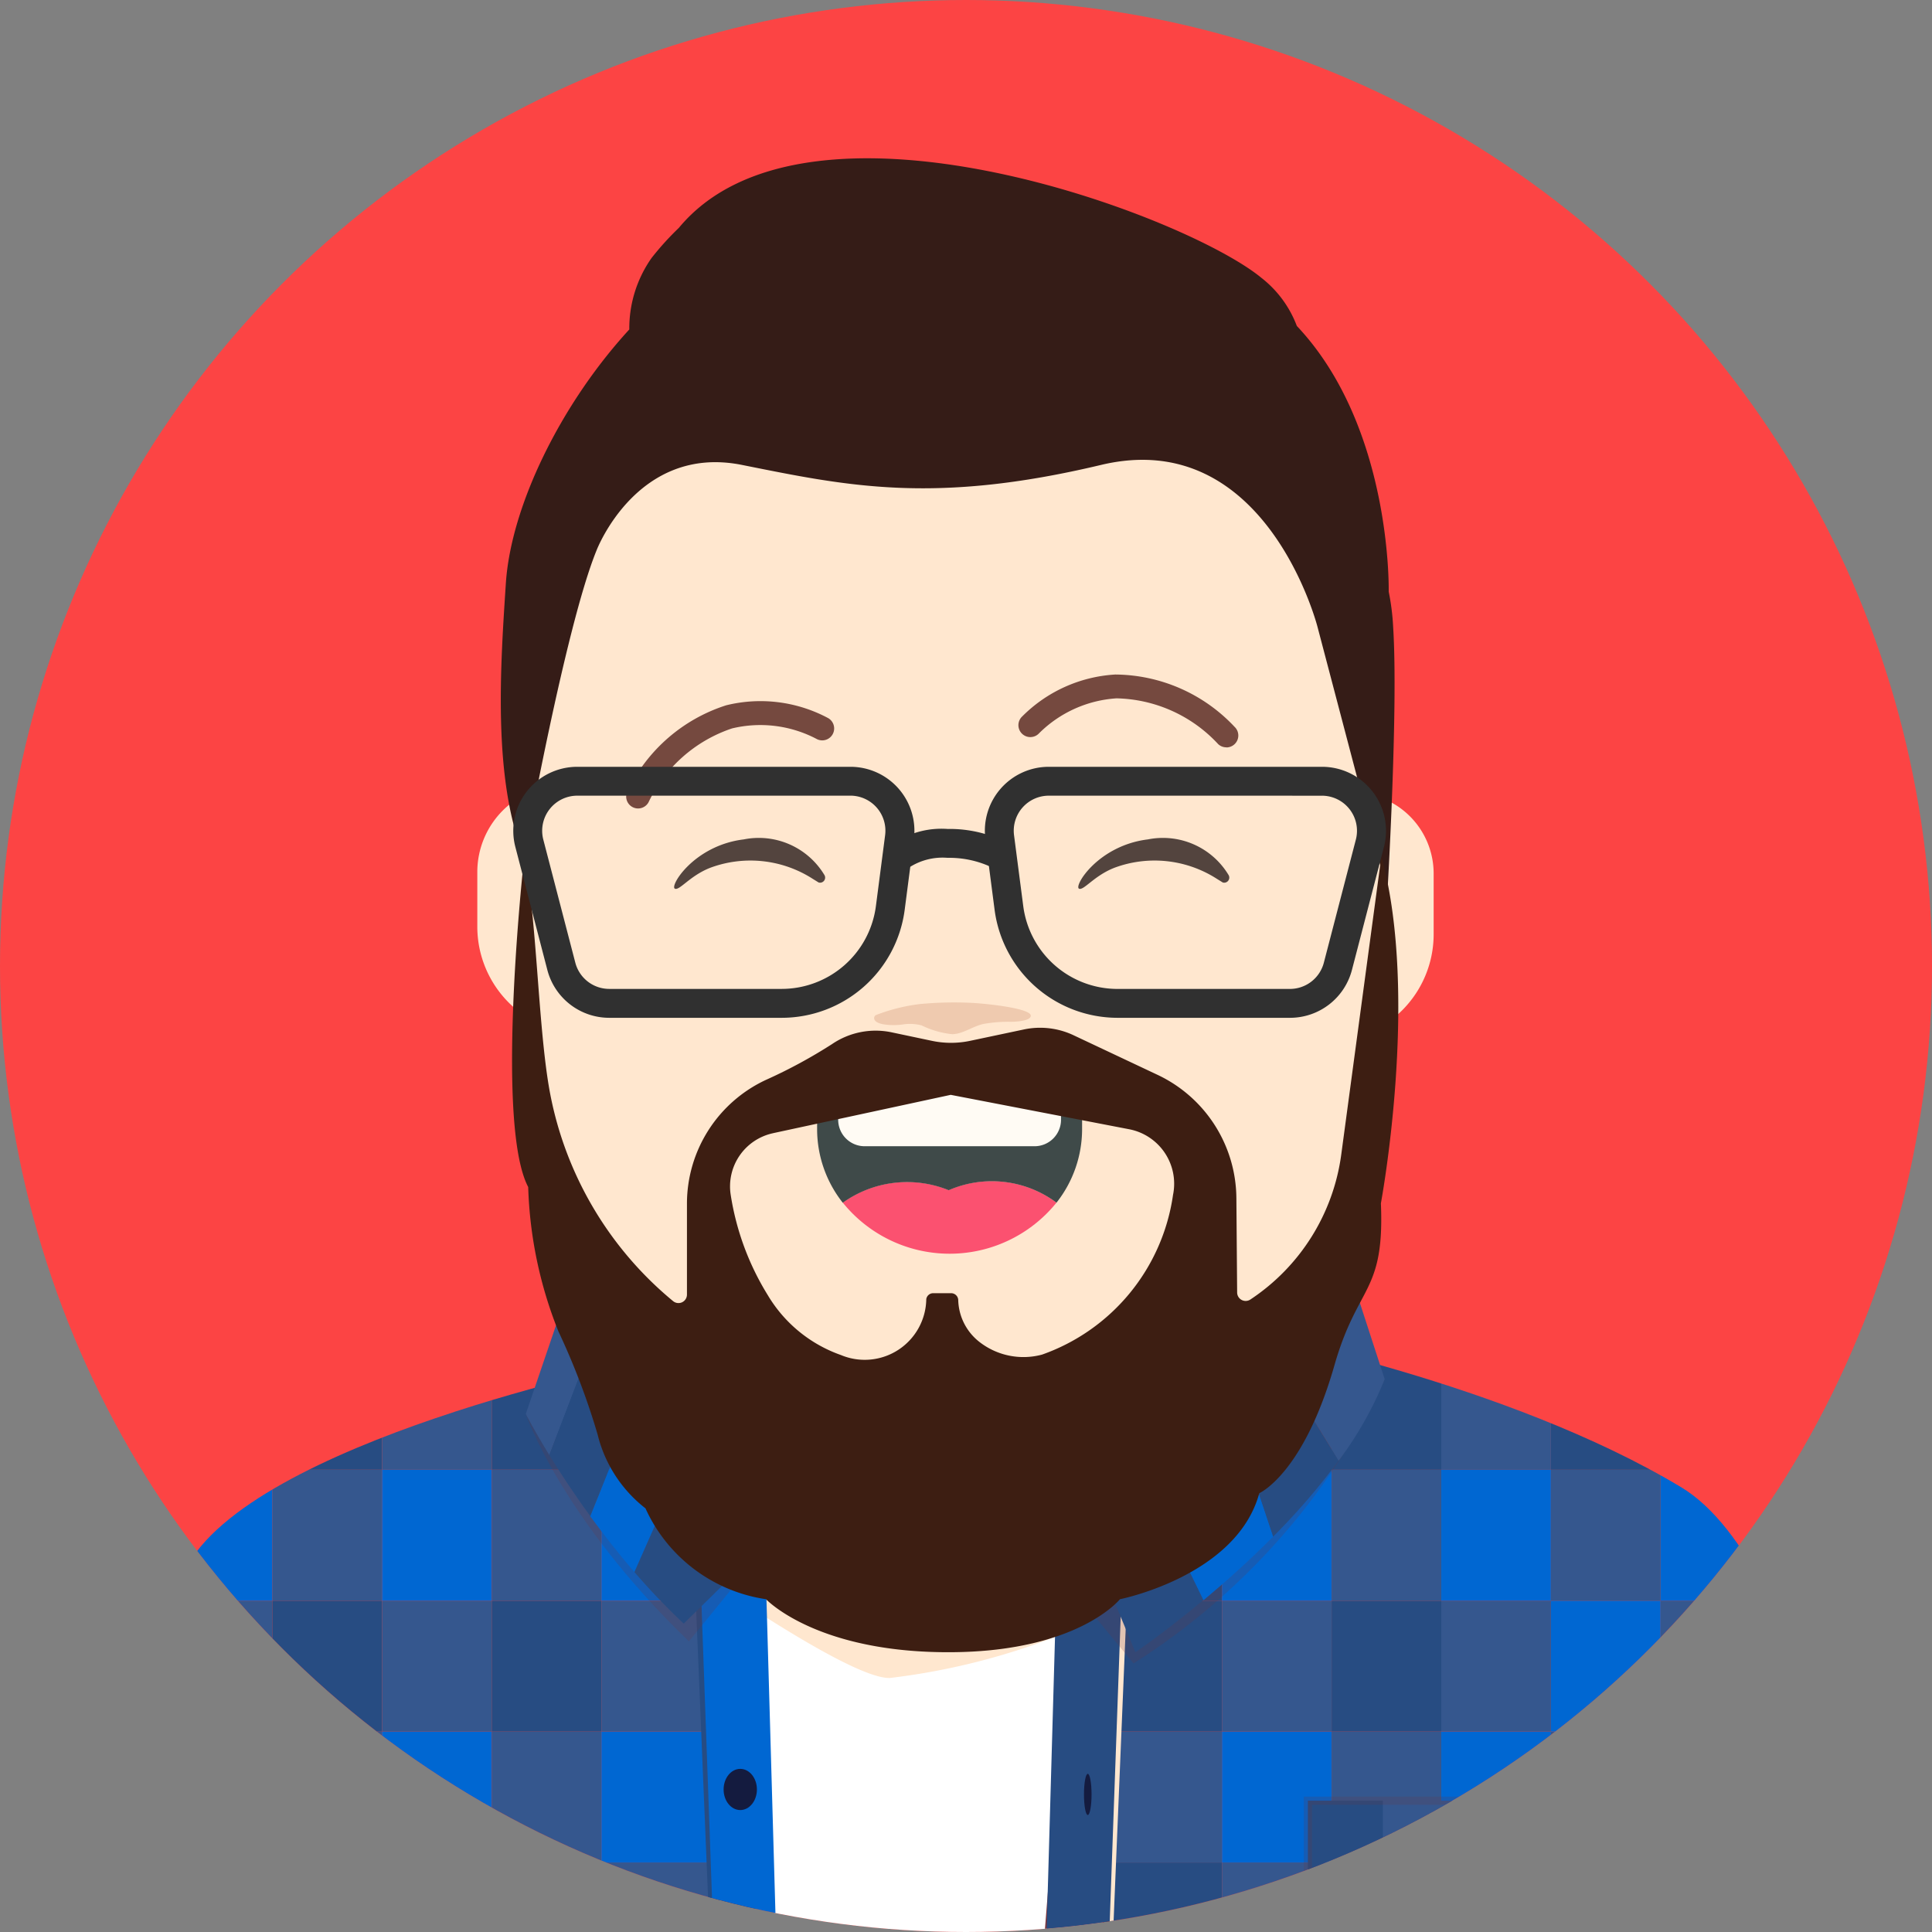 <svg xmlns="http://www.w3.org/2000/svg" xmlns:xlink="http://www.w3.org/1999/xlink" width="76" height="76" viewBox="0 0 76 76">
    <rect x="0" y="0" width="76" height="76" fill="#808080" stroke="none"/>
    <defs>
        <clipPath id="clip-path">
            <circle id="Ellipse_58" data-name="Ellipse 58" cx="38" cy="38" r="38" transform="translate(0 -0.232)" fill="none"/>
        </clipPath>
        <clipPath id="clip-path-2">
            <path id="Path_171" data-name="Path 171" d="M42.669,555.863s-15.3,3.108-17.827,8.168c-1.942,3.887-5.186,14.894-5.186,14.894H47.343l-.318-16.706Z" transform="translate(-19.656 -555.863)" fill="none"/>
        </clipPath>
        <clipPath id="clip-path-3">
            <path id="Path_178" data-name="Path 178" d="M414.014,554.469l-1.111,14h32.634s-2.371-15.037-7.537-18.15c-6.855-4.13-16.959-6.061-16.959-6.061l-5.1,6.787Z" transform="translate(-412.903 -544.26)" fill="none"/>
        </clipPath>
    </defs>
    <g id="Group_1170" data-name="Group 1170" transform="translate(0 0.232)" clip-path="url(#clip-path)">
        <rect id="Rectangle_824" data-name="Rectangle 824" width="76.401" height="76.613" transform="translate(-0.316 -0.577)" fill="#fc4444"/>
        <g id="Group_1169" data-name="Group 1169" transform="translate(2.089 5.995)">
            <g id="Group_1127" data-name="Group 1127" transform="translate(0 46.223)">
                <g id="Group_938" data-name="Group 938" transform="translate(27.369 9.996)">
                    <path id="Path_168" data-name="Path 168" d="M309.864,646.5l-13.915-1.331,1.084,14.215h12.831Z" transform="translate(-295.949 -645.171)" fill="#fff"/>
                </g>
                <g id="Group_1004" data-name="Group 1004" transform="translate(0 1.149)">
                    <g id="Group_1003" data-name="Group 1003" clip-path="url(#clip-path-2)">
                        <g id="Group_970" data-name="Group 970" transform="translate(0 -0.934)">
                            <g id="Group_939" data-name="Group 939" transform="translate(5.186 9.101)">
                                <path id="Path_169" data-name="Path 169" d="M72,638.316" transform="translate(-72.005 -638.316)" fill="#c62e2e"/>
                            </g>
                            <g id="Group_940" data-name="Group 940" transform="translate(0 20.601)">
                                <rect id="Rectangle_825" data-name="Rectangle 825" width="4.314" height="5.15" fill="#274c82"/>
                            </g>
                            <g id="Group_941" data-name="Group 941" transform="translate(4.314 20.601)">
                                <rect id="Rectangle_826" data-name="Rectangle 826" width="4.314" height="5.15" fill="#35578e"/>
                            </g>
                            <g id="Group_942" data-name="Group 942" transform="translate(8.627 20.601)">
                                <rect id="Rectangle_827" data-name="Rectangle 827" width="4.314" height="5.15" fill="#274c82"/>
                            </g>
                            <g id="Group_943" data-name="Group 943" transform="translate(12.941 20.601)">
                                <rect id="Rectangle_828" data-name="Rectangle 828" width="4.314" height="5.15" fill="#35578e"/>
                            </g>
                            <g id="Group_944" data-name="Group 944" transform="translate(17.255 20.601)">
                                <rect id="Rectangle_829" data-name="Rectangle 829" width="4.314" height="5.15" fill="#274c82"/>
                            </g>
                            <g id="Group_945" data-name="Group 945" transform="translate(21.569 20.601)">
                                <rect id="Rectangle_830" data-name="Rectangle 830" width="4.314" height="5.15" fill="#35578e"/>
                            </g>
                            <g id="Group_946" data-name="Group 946" transform="translate(0 15.451)">
                                <rect id="Rectangle_831" data-name="Rectangle 831" width="4.314" height="5.15" fill="#35578e"/>
                            </g>
                            <g id="Group_947" data-name="Group 947" transform="translate(4.314 15.451)">
                                <rect id="Rectangle_832" data-name="Rectangle 832" width="4.314" height="5.15" fill="#0067d2"/>
                            </g>
                            <g id="Group_948" data-name="Group 948" transform="translate(8.627 15.451)">
                                <rect id="Rectangle_833" data-name="Rectangle 833" width="4.314" height="5.15" fill="#35578e"/>
                            </g>
                            <g id="Group_949" data-name="Group 949" transform="translate(12.941 15.451)">
                                <rect id="Rectangle_834" data-name="Rectangle 834" width="4.314" height="5.15" fill="#0067d2"/>
                            </g>
                            <g id="Group_950" data-name="Group 950" transform="translate(17.255 15.451)">
                                <rect id="Rectangle_835" data-name="Rectangle 835" width="4.314" height="5.15" fill="#35578e"/>
                            </g>
                            <g id="Group_951" data-name="Group 951" transform="translate(21.569 15.451)">
                                <rect id="Rectangle_836" data-name="Rectangle 836" width="4.314" height="5.15" fill="#0067d2"/>
                            </g>
                            <g id="Group_952" data-name="Group 952" transform="translate(0 10.301)">
                                <rect id="Rectangle_837" data-name="Rectangle 837" width="4.314" height="5.15" fill="#274c82"/>
                            </g>
                            <g id="Group_953" data-name="Group 953" transform="translate(4.314 10.301)">
                                <rect id="Rectangle_838" data-name="Rectangle 838" width="4.314" height="5.15" fill="#35578e"/>
                            </g>
                            <g id="Group_954" data-name="Group 954" transform="translate(8.627 10.301)">
                                <rect id="Rectangle_839" data-name="Rectangle 839" width="4.314" height="5.15" fill="#274c82"/>
                            </g>
                            <g id="Group_955" data-name="Group 955" transform="translate(12.941 10.301)">
                                <rect id="Rectangle_840" data-name="Rectangle 840" width="4.314" height="5.15" fill="#35578e"/>
                            </g>
                            <g id="Group_956" data-name="Group 956" transform="translate(17.255 10.301)">
                                <rect id="Rectangle_841" data-name="Rectangle 841" width="4.314" height="5.15" fill="#274c82"/>
                            </g>
                            <g id="Group_957" data-name="Group 957" transform="translate(21.569 10.301)">
                                <rect id="Rectangle_842" data-name="Rectangle 842" width="4.314" height="5.15" fill="#35578e"/>
                            </g>
                            <g id="Group_958" data-name="Group 958" transform="translate(0 5.15)">
                                <rect id="Rectangle_843" data-name="Rectangle 843" width="4.314" height="5.15" fill="#79363e"/>
                            </g>
                            <g id="Group_959" data-name="Group 959" transform="translate(4.314 5.15)">
                                <rect id="Rectangle_844" data-name="Rectangle 844" width="4.314" height="5.15" fill="#0067d2"/>
                            </g>
                            <g id="Group_960" data-name="Group 960" transform="translate(8.627 5.15)">
                                <rect id="Rectangle_845" data-name="Rectangle 845" width="4.314" height="5.15" fill="#35578e"/>
                            </g>
                            <g id="Group_961" data-name="Group 961" transform="translate(12.941 5.15)">
                                <rect id="Rectangle_846" data-name="Rectangle 846" width="4.314" height="5.15" fill="#0067d2"/>
                            </g>
                            <g id="Group_962" data-name="Group 962" transform="translate(17.255 5.15)">
                                <rect id="Rectangle_847" data-name="Rectangle 847" width="4.314" height="5.15" fill="#35578e"/>
                            </g>
                            <g id="Group_963" data-name="Group 963" transform="translate(21.569 5.15)">
                                <rect id="Rectangle_848" data-name="Rectangle 848" width="4.314" height="5.15" fill="#0067d2"/>
                            </g>
                            <g id="Group_964" data-name="Group 964">
                                <rect id="Rectangle_849" data-name="Rectangle 849" width="4.314" height="5.15" fill="#4d384a"/>
                            </g>
                            <g id="Group_965" data-name="Group 965" transform="translate(4.314)">
                                <rect id="Rectangle_850" data-name="Rectangle 850" width="4.314" height="5.15" fill="#79363e"/>
                            </g>
                            <g id="Group_966" data-name="Group 966" transform="translate(8.627)">
                                <rect id="Rectangle_851" data-name="Rectangle 851" width="4.314" height="5.15" fill="#274c82"/>
                            </g>
                            <g id="Group_967" data-name="Group 967" transform="translate(12.941)">
                                <rect id="Rectangle_852" data-name="Rectangle 852" width="4.314" height="5.15" fill="#35578e"/>
                            </g>
                            <g id="Group_968" data-name="Group 968" transform="translate(17.255)">
                                <rect id="Rectangle_853" data-name="Rectangle 853" width="4.314" height="5.15" fill="#274c82"/>
                            </g>
                            <g id="Group_969" data-name="Group 969" transform="translate(21.569)">
                                <rect id="Rectangle_854" data-name="Rectangle 854" width="4.314" height="5.15" fill="#79363e"/>
                            </g>
                        </g>
                        <g id="Group_1002" data-name="Group 1002" transform="translate(25.882 -0.934)">
                            <g id="Group_971" data-name="Group 971" transform="translate(5.186 9.101)">
                                <path id="Path_170" data-name="Path 170" d="M333.286,638.316" transform="translate(-333.286 -638.316)" fill="#c62e2e"/>
                            </g>
                            <g id="Group_972" data-name="Group 972" transform="translate(0 20.601)">
                                <rect id="Rectangle_855" data-name="Rectangle 855" width="4.314" height="5.15" fill="#4d384a"/>
                            </g>
                            <g id="Group_973" data-name="Group 973" transform="translate(4.314 20.601)">
                                <rect id="Rectangle_856" data-name="Rectangle 856" width="4.314" height="5.15" fill="#79363e"/>
                            </g>
                            <g id="Group_974" data-name="Group 974" transform="translate(8.627 20.601)">
                                <rect id="Rectangle_857" data-name="Rectangle 857" width="4.314" height="5.15" fill="#4d384a"/>
                            </g>
                            <g id="Group_975" data-name="Group 975" transform="translate(12.941 20.601)">
                                <rect id="Rectangle_858" data-name="Rectangle 858" width="4.314" height="5.15" fill="#79363e"/>
                            </g>
                            <g id="Group_976" data-name="Group 976" transform="translate(17.255 20.601)">
                                <rect id="Rectangle_859" data-name="Rectangle 859" width="4.314" height="5.15" fill="#4d384a"/>
                            </g>
                            <g id="Group_977" data-name="Group 977" transform="translate(21.569 20.601)">
                                <rect id="Rectangle_860" data-name="Rectangle 860" width="4.314" height="5.15" fill="#79363e"/>
                            </g>
                            <g id="Group_978" data-name="Group 978" transform="translate(0 15.451)">
                                <rect id="Rectangle_861" data-name="Rectangle 861" width="4.314" height="5.15" fill="#79363e"/>
                            </g>
                            <g id="Group_979" data-name="Group 979" transform="translate(4.314 15.451)">
                                <rect id="Rectangle_862" data-name="Rectangle 862" width="4.314" height="5.15" fill="#c12323"/>
                            </g>
                            <g id="Group_980" data-name="Group 980" transform="translate(8.627 15.451)">
                                <rect id="Rectangle_863" data-name="Rectangle 863" width="4.314" height="5.15" fill="#79363e"/>
                            </g>
                            <g id="Group_981" data-name="Group 981" transform="translate(12.941 15.451)">
                                <rect id="Rectangle_864" data-name="Rectangle 864" width="4.314" height="5.15" fill="#c12323"/>
                            </g>
                            <g id="Group_982" data-name="Group 982" transform="translate(17.255 15.451)">
                                <rect id="Rectangle_865" data-name="Rectangle 865" width="4.314" height="5.15" fill="#79363e"/>
                            </g>
                            <g id="Group_983" data-name="Group 983" transform="translate(21.569 15.451)">
                                <rect id="Rectangle_866" data-name="Rectangle 866" width="4.314" height="5.15" fill="#c12323"/>
                            </g>
                            <g id="Group_984" data-name="Group 984" transform="translate(0 10.301)">
                                <rect id="Rectangle_867" data-name="Rectangle 867" width="4.314" height="5.15" fill="#4d384a"/>
                            </g>
                            <g id="Group_985" data-name="Group 985" transform="translate(4.314 10.301)">
                                <rect id="Rectangle_868" data-name="Rectangle 868" width="4.314" height="5.15" fill="#79363e"/>
                            </g>
                            <g id="Group_986" data-name="Group 986" transform="translate(8.627 10.301)">
                                <rect id="Rectangle_869" data-name="Rectangle 869" width="4.314" height="5.15" fill="#4d384a"/>
                            </g>
                            <g id="Group_987" data-name="Group 987" transform="translate(12.941 10.301)">
                                <rect id="Rectangle_870" data-name="Rectangle 870" width="4.314" height="5.15" fill="#79363e"/>
                            </g>
                            <g id="Group_988" data-name="Group 988" transform="translate(17.255 10.301)">
                                <rect id="Rectangle_871" data-name="Rectangle 871" width="4.314" height="5.15" fill="#4d384a"/>
                            </g>
                            <g id="Group_989" data-name="Group 989" transform="translate(21.569 10.301)">
                                <rect id="Rectangle_872" data-name="Rectangle 872" width="4.314" height="5.15" fill="#79363e"/>
                            </g>
                            <g id="Group_990" data-name="Group 990" transform="translate(0 5.15)">
                                <rect id="Rectangle_873" data-name="Rectangle 873" width="4.314" height="5.15" fill="#79363e"/>
                            </g>
                            <g id="Group_991" data-name="Group 991" transform="translate(4.314 5.15)">
                                <rect id="Rectangle_874" data-name="Rectangle 874" width="4.314" height="5.15" fill="#c12323"/>
                            </g>
                            <g id="Group_992" data-name="Group 992" transform="translate(8.627 5.15)">
                                <rect id="Rectangle_875" data-name="Rectangle 875" width="4.314" height="5.15" fill="#79363e"/>
                            </g>
                            <g id="Group_993" data-name="Group 993" transform="translate(12.941 5.15)">
                                <rect id="Rectangle_876" data-name="Rectangle 876" width="4.314" height="5.15" fill="#c12323"/>
                            </g>
                            <g id="Group_994" data-name="Group 994" transform="translate(17.255 5.15)">
                                <rect id="Rectangle_877" data-name="Rectangle 877" width="4.314" height="5.15" fill="#79363e"/>
                            </g>
                            <g id="Group_995" data-name="Group 995" transform="translate(21.569 5.15)">
                                <rect id="Rectangle_878" data-name="Rectangle 878" width="4.314" height="5.15" fill="#c12323"/>
                            </g>
                            <g id="Group_996" data-name="Group 996">
                                <rect id="Rectangle_879" data-name="Rectangle 879" width="4.314" height="5.15" fill="#4d384a"/>
                            </g>
                            <g id="Group_997" data-name="Group 997" transform="translate(4.314)">
                                <rect id="Rectangle_880" data-name="Rectangle 880" width="4.314" height="5.15" fill="#79363e"/>
                            </g>
                            <g id="Group_998" data-name="Group 998" transform="translate(8.627)">
                                <rect id="Rectangle_881" data-name="Rectangle 881" width="4.314" height="5.15" fill="#4d384a"/>
                            </g>
                            <g id="Group_999" data-name="Group 999" transform="translate(12.941)">
                                <rect id="Rectangle_882" data-name="Rectangle 882" width="4.314" height="5.15" fill="#79363e"/>
                            </g>
                            <g id="Group_1000" data-name="Group 1000" transform="translate(17.255)">
                                <rect id="Rectangle_883" data-name="Rectangle 883" width="4.314" height="5.15" fill="#4d384a"/>
                            </g>
                            <g id="Group_1001" data-name="Group 1001" transform="translate(21.569)">
                                <rect id="Rectangle_884" data-name="Rectangle 884" width="4.314" height="5.15" fill="#79363e"/>
                            </g>
                        </g>
                    </g>
                </g>
                <g id="Group_1126" data-name="Group 1126" transform="translate(38.955)">
                    <g id="Group_1125" data-name="Group 1125" clip-path="url(#clip-path-3)">
                        <g id="Group_1036" data-name="Group 1036" transform="translate(2.711 0.216)">
                            <g id="Group_1005" data-name="Group 1005" transform="translate(5.186 9.101)">
                                <path id="Path_172" data-name="Path 172" d="M492.616,638.316" transform="translate(-492.616 -638.316)" fill="#c62e2e"/>
                            </g>
                            <g id="Group_1006" data-name="Group 1006" transform="translate(0 20.601)">
                                <rect id="Rectangle_885" data-name="Rectangle 885" width="4.314" height="5.15" fill="#274c82"/>
                            </g>
                            <g id="Group_1007" data-name="Group 1007" transform="translate(4.314 20.601)">
                                <rect id="Rectangle_886" data-name="Rectangle 886" width="4.314" height="5.15" fill="#35578e"/>
                            </g>
                            <g id="Group_1008" data-name="Group 1008" transform="translate(8.627 20.601)">
                                <rect id="Rectangle_887" data-name="Rectangle 887" width="4.314" height="5.15" fill="#4d384a"/>
                            </g>
                            <g id="Group_1009" data-name="Group 1009" transform="translate(12.941 20.601)">
                                <rect id="Rectangle_888" data-name="Rectangle 888" width="4.314" height="5.15" fill="#79363e"/>
                            </g>
                            <g id="Group_1010" data-name="Group 1010" transform="translate(17.255 20.601)">
                                <rect id="Rectangle_889" data-name="Rectangle 889" width="4.314" height="5.15" fill="#274c82"/>
                            </g>
                            <g id="Group_1011" data-name="Group 1011" transform="translate(21.569 20.601)">
                                <rect id="Rectangle_890" data-name="Rectangle 890" width="4.314" height="5.15" fill="#35578e"/>
                            </g>
                            <g id="Group_1012" data-name="Group 1012" transform="translate(0 15.451)">
                                <rect id="Rectangle_891" data-name="Rectangle 891" width="4.314" height="5.15" fill="#35578e"/>
                            </g>
                            <g id="Group_1013" data-name="Group 1013" transform="translate(4.314 15.451)">
                                <rect id="Rectangle_892" data-name="Rectangle 892" width="4.314" height="5.15" fill="#0067d2"/>
                            </g>
                            <g id="Group_1014" data-name="Group 1014" transform="translate(8.627 15.451)">
                                <rect id="Rectangle_893" data-name="Rectangle 893" width="4.314" height="5.15" fill="#35578e"/>
                            </g>
                            <g id="Group_1015" data-name="Group 1015" transform="translate(12.941 15.451)">
                                <rect id="Rectangle_894" data-name="Rectangle 894" width="4.314" height="5.15" fill="#0067d2"/>
                            </g>
                            <g id="Group_1016" data-name="Group 1016" transform="translate(17.255 15.451)">
                                <rect id="Rectangle_895" data-name="Rectangle 895" width="4.314" height="5.15" fill="#35578e"/>
                            </g>
                            <g id="Group_1017" data-name="Group 1017" transform="translate(21.569 15.451)">
                                <rect id="Rectangle_896" data-name="Rectangle 896" width="4.314" height="5.15" fill="#0067d2"/>
                            </g>
                            <g id="Group_1018" data-name="Group 1018" transform="translate(0 10.301)">
                                <rect id="Rectangle_897" data-name="Rectangle 897" width="4.314" height="5.15" fill="#274c82"/>
                            </g>
                            <g id="Group_1019" data-name="Group 1019" transform="translate(4.314 10.301)">
                                <rect id="Rectangle_898" data-name="Rectangle 898" width="4.314" height="5.15" fill="#35578e"/>
                            </g>
                            <g id="Group_1020" data-name="Group 1020" transform="translate(8.627 10.301)">
                                <rect id="Rectangle_899" data-name="Rectangle 899" width="4.314" height="5.15" fill="#274c82"/>
                            </g>
                            <g id="Group_1021" data-name="Group 1021" transform="translate(12.941 10.301)">
                                <rect id="Rectangle_900" data-name="Rectangle 900" width="4.314" height="5.15" fill="#35578e"/>
                            </g>
                            <g id="Group_1022" data-name="Group 1022" transform="translate(17.255 10.301)">
                                <rect id="Rectangle_901" data-name="Rectangle 901" width="4.314" height="5.15" fill="#0067d2"/>
                            </g>
                            <g id="Group_1023" data-name="Group 1023" transform="translate(21.569 10.301)">
                                <rect id="Rectangle_902" data-name="Rectangle 902" width="4.314" height="5.15" fill="#35578e"/>
                            </g>
                            <g id="Group_1024" data-name="Group 1024" transform="translate(0 5.15)">
                                <rect id="Rectangle_903" data-name="Rectangle 903" width="4.314" height="5.15" fill="#274c82"/>
                            </g>
                            <g id="Group_1025" data-name="Group 1025" transform="translate(4.314 5.15)">
                                <rect id="Rectangle_904" data-name="Rectangle 904" width="4.314" height="5.15" fill="#0067d2"/>
                            </g>
                            <g id="Group_1026" data-name="Group 1026" transform="translate(8.627 5.15)">
                                <rect id="Rectangle_905" data-name="Rectangle 905" width="4.314" height="5.15" fill="#35578e"/>
                            </g>
                            <g id="Group_1027" data-name="Group 1027" transform="translate(12.941 5.15)">
                                <rect id="Rectangle_906" data-name="Rectangle 906" width="4.314" height="5.15" fill="#0067d2"/>
                            </g>
                            <g id="Group_1028" data-name="Group 1028" transform="translate(17.255 5.15)">
                                <rect id="Rectangle_907" data-name="Rectangle 907" width="4.314" height="5.15" fill="#35578e"/>
                            </g>
                            <g id="Group_1029" data-name="Group 1029" transform="translate(21.569 5.15)">
                                <rect id="Rectangle_908" data-name="Rectangle 908" width="4.314" height="5.15" fill="#0067d2"/>
                            </g>
                            <g id="Group_1030" data-name="Group 1030">
                                <rect id="Rectangle_909" data-name="Rectangle 909" width="4.314" height="5.15" fill="#4d384a"/>
                            </g>
                            <g id="Group_1031" data-name="Group 1031" transform="translate(4.314)">
                                <rect id="Rectangle_910" data-name="Rectangle 910" width="4.314" height="5.15" fill="#79363e"/>
                            </g>
                            <g id="Group_1032" data-name="Group 1032" transform="translate(8.627)">
                                <rect id="Rectangle_911" data-name="Rectangle 911" width="4.314" height="5.15" fill="#274c82"/>
                            </g>
                            <g id="Group_1033" data-name="Group 1033" transform="translate(12.941)">
                                <rect id="Rectangle_912" data-name="Rectangle 912" width="4.314" height="5.15" fill="#35578e"/>
                            </g>
                            <g id="Group_1034" data-name="Group 1034" transform="translate(17.255)">
                                <rect id="Rectangle_913" data-name="Rectangle 913" width="4.314" height="5.15" fill="#274c82"/>
                            </g>
                            <g id="Group_1035" data-name="Group 1035" transform="translate(21.569)">
                                <rect id="Rectangle_914" data-name="Rectangle 914" width="4.314" height="5.15" fill="#79363e"/>
                            </g>
                        </g>
                        <g id="Group_1058" data-name="Group 1058" transform="translate(10.405 18.384)">
                            <g id="Group_1037" data-name="Group 1037" transform="translate(3.553 6.236)">
                                <path id="Path_173" data-name="Path 173" d="M553.816,792.806" transform="translate(-553.816 -792.806)" fill="#c62e2e"/>
                            </g>
                            <g id="Group_1038" data-name="Group 1038" transform="translate(0 14.117)">
                                <rect id="Rectangle_915" data-name="Rectangle 915" width="2.956" height="3.529" fill="#4d384a"/>
                            </g>
                            <g id="Group_1039" data-name="Group 1039" transform="translate(2.956 14.117)">
                                <rect id="Rectangle_916" data-name="Rectangle 916" width="2.956" height="3.529" fill="#79363e"/>
                            </g>
                            <g id="Group_1040" data-name="Group 1040" transform="translate(5.912 14.117)">
                                <rect id="Rectangle_917" data-name="Rectangle 917" width="2.956" height="3.529" fill="#4d384a"/>
                            </g>
                            <g id="Group_1041" data-name="Group 1041" transform="translate(8.868 14.117)">
                                <rect id="Rectangle_918" data-name="Rectangle 918" width="2.956" height="3.529" fill="#79363e"/>
                            </g>
                            <g id="Group_1042" data-name="Group 1042" transform="translate(0 10.587)">
                                <rect id="Rectangle_919" data-name="Rectangle 919" width="2.956" height="3.529" fill="#79363e"/>
                            </g>
                            <g id="Group_1043" data-name="Group 1043" transform="translate(2.956 10.587)">
                                <rect id="Rectangle_920" data-name="Rectangle 920" width="2.956" height="3.529" fill="#c12323"/>
                            </g>
                            <g id="Group_1044" data-name="Group 1044" transform="translate(5.912 10.587)">
                                <rect id="Rectangle_921" data-name="Rectangle 921" width="2.956" height="3.529" fill="#79363e"/>
                            </g>
                            <g id="Group_1045" data-name="Group 1045" transform="translate(8.868 10.587)">
                                <rect id="Rectangle_922" data-name="Rectangle 922" width="2.956" height="3.529" fill="#c12323"/>
                            </g>
                            <g id="Group_1046" data-name="Group 1046" transform="translate(0 7.058)">
                                <rect id="Rectangle_923" data-name="Rectangle 923" width="2.956" height="3.529" fill="#4d384a"/>
                            </g>
                            <g id="Group_1047" data-name="Group 1047" transform="translate(2.956 7.058)">
                                <rect id="Rectangle_924" data-name="Rectangle 924" width="2.956" height="3.529" fill="#79363e"/>
                            </g>
                            <g id="Group_1048" data-name="Group 1048" transform="translate(5.912 7.058)">
                                <rect id="Rectangle_925" data-name="Rectangle 925" width="2.956" height="3.529" fill="#4d384a"/>
                            </g>
                            <g id="Group_1049" data-name="Group 1049" transform="translate(8.868 7.058)">
                                <rect id="Rectangle_926" data-name="Rectangle 926" width="2.956" height="3.529" fill="#79363e"/>
                            </g>
                            <g id="Group_1050" data-name="Group 1050" transform="translate(0 3.529)">
                                <rect id="Rectangle_927" data-name="Rectangle 927" width="2.956" height="3.529" fill="#35578e"/>
                            </g>
                            <g id="Group_1051" data-name="Group 1051" transform="translate(2.956 3.529)">
                                <rect id="Rectangle_928" data-name="Rectangle 928" width="2.956" height="3.529" fill="#0067d2"/>
                            </g>
                            <g id="Group_1052" data-name="Group 1052" transform="translate(5.912 3.529)">
                                <rect id="Rectangle_929" data-name="Rectangle 929" width="2.956" height="3.529" fill="#35578e"/>
                            </g>
                            <g id="Group_1053" data-name="Group 1053" transform="translate(8.868 3.529)">
                                <rect id="Rectangle_930" data-name="Rectangle 930" width="2.956" height="3.529" fill="#0067d2"/>
                            </g>
                            <g id="Group_1054" data-name="Group 1054">
                                <rect id="Rectangle_931" data-name="Rectangle 931" width="2.956" height="3.529" fill="#274c82"/>
                            </g>
                            <g id="Group_1055" data-name="Group 1055" transform="translate(2.956)">
                                <rect id="Rectangle_932" data-name="Rectangle 932" width="2.956" height="3.529" fill="#35578e"/>
                            </g>
                            <g id="Group_1056" data-name="Group 1056" transform="translate(5.912)">
                                <rect id="Rectangle_933" data-name="Rectangle 933" width="2.956" height="3.529" fill="#274c82"/>
                            </g>
                            <g id="Group_1057" data-name="Group 1057" transform="translate(8.868)">
                                <rect id="Rectangle_934" data-name="Rectangle 934" width="2.956" height="3.529" fill="#35578e"/>
                            </g>
                        </g>
                        <g id="Group_1059" data-name="Group 1059" transform="translate(10.245 18.224)" opacity="0.2" style="mix-blend-mode: multiply;isolation: isolate">
                            <path id="Path_174" data-name="Path 174" d="M528.467,732.077H516.322v-3.851h12.145Zm-11.824-.322h11.5v-3.207h-11.5Z" transform="translate(-516.322 -728.226)" fill="#6d303b"/>
                        </g>
                        <g id="Group_1060" data-name="Group 1060" transform="translate(10.245 22.079)" opacity="0.2" style="mix-blend-mode: multiply;isolation: isolate">
                            <path id="Path_175" data-name="Path 175" d="M528.467,773.476H516.322v-6.333h.322v6.011h11.5v-6.011h.322Z" transform="translate(-516.322 -767.143)" fill="#6d303b"/>
                        </g>
                        <g id="Group_1092" data-name="Group 1092" transform="translate(-23.146 0.216)">
                            <g id="Group_1061" data-name="Group 1061" transform="translate(5.186 9.101)">
                                <path id="Path_176" data-name="Path 176" d="M231.592,638.316" transform="translate(-231.592 -638.316)" fill="#c62e2e"/>
                            </g>
                            <g id="Group_1062" data-name="Group 1062" transform="translate(0 20.601)">
                                <rect id="Rectangle_935" data-name="Rectangle 935" width="4.314" height="5.15" fill="#4d384a"/>
                            </g>
                            <g id="Group_1063" data-name="Group 1063" transform="translate(4.314 20.601)">
                                <rect id="Rectangle_936" data-name="Rectangle 936" width="4.314" height="5.15" fill="#79363e"/>
                            </g>
                            <g id="Group_1064" data-name="Group 1064" transform="translate(8.627 20.601)">
                                <rect id="Rectangle_937" data-name="Rectangle 937" width="4.314" height="5.15" fill="#4d384a"/>
                            </g>
                            <g id="Group_1065" data-name="Group 1065" transform="translate(12.941 20.601)">
                                <rect id="Rectangle_938" data-name="Rectangle 938" width="4.314" height="5.15" fill="#79363e"/>
                            </g>
                            <g id="Group_1066" data-name="Group 1066" transform="translate(17.255 20.601)">
                                <rect id="Rectangle_939" data-name="Rectangle 939" width="4.314" height="5.15" fill="#4d384a"/>
                            </g>
                            <g id="Group_1067" data-name="Group 1067" transform="translate(21.569 20.601)">
                                <rect id="Rectangle_940" data-name="Rectangle 940" width="4.314" height="5.15" fill="#79363e"/>
                            </g>
                            <g id="Group_1068" data-name="Group 1068" transform="translate(0 15.451)">
                                <rect id="Rectangle_941" data-name="Rectangle 941" width="4.314" height="5.15" fill="#79363e"/>
                            </g>
                            <g id="Group_1069" data-name="Group 1069" transform="translate(4.314 15.451)">
                                <rect id="Rectangle_942" data-name="Rectangle 942" width="4.314" height="5.15" fill="#c12323"/>
                            </g>
                            <g id="Group_1070" data-name="Group 1070" transform="translate(8.627 15.451)">
                                <rect id="Rectangle_943" data-name="Rectangle 943" width="4.314" height="5.15" fill="#79363e"/>
                            </g>
                            <g id="Group_1071" data-name="Group 1071" transform="translate(12.941 15.451)">
                                <rect id="Rectangle_944" data-name="Rectangle 944" width="4.314" height="5.15" fill="#c12323"/>
                            </g>
                            <g id="Group_1072" data-name="Group 1072" transform="translate(17.255 15.451)">
                                <rect id="Rectangle_945" data-name="Rectangle 945" width="4.314" height="5.15" fill="#79363e"/>
                            </g>
                            <g id="Group_1073" data-name="Group 1073" transform="translate(21.569 15.451)">
                                <rect id="Rectangle_946" data-name="Rectangle 946" width="4.314" height="5.15" fill="#c12323"/>
                            </g>
                            <g id="Group_1074" data-name="Group 1074" transform="translate(0 10.301)">
                                <rect id="Rectangle_947" data-name="Rectangle 947" width="4.314" height="5.15" fill="#4d384a"/>
                            </g>
                            <g id="Group_1075" data-name="Group 1075" transform="translate(4.314 10.301)">
                                <rect id="Rectangle_948" data-name="Rectangle 948" width="4.314" height="5.15" fill="#79363e"/>
                            </g>
                            <g id="Group_1076" data-name="Group 1076" transform="translate(8.627 10.301)">
                                <rect id="Rectangle_949" data-name="Rectangle 949" width="4.314" height="5.15" fill="#4d384a"/>
                            </g>
                            <g id="Group_1077" data-name="Group 1077" transform="translate(12.941 10.301)">
                                <rect id="Rectangle_950" data-name="Rectangle 950" width="4.314" height="5.15" fill="#79363e"/>
                            </g>
                            <g id="Group_1078" data-name="Group 1078" transform="translate(17.255 10.301)">
                                <rect id="Rectangle_951" data-name="Rectangle 951" width="4.314" height="5.15" fill="#4d384a"/>
                            </g>
                            <g id="Group_1079" data-name="Group 1079" transform="translate(21.569 10.301)">
                                <rect id="Rectangle_952" data-name="Rectangle 952" width="4.314" height="5.15" fill="#79363e"/>
                            </g>
                            <g id="Group_1080" data-name="Group 1080" transform="translate(0 5.15)">
                                <rect id="Rectangle_953" data-name="Rectangle 953" width="4.314" height="5.15" fill="#79363e"/>
                            </g>
                            <g id="Group_1081" data-name="Group 1081" transform="translate(4.314 5.15)">
                                <rect id="Rectangle_954" data-name="Rectangle 954" width="4.314" height="5.15" fill="#c12323"/>
                            </g>
                            <g id="Group_1082" data-name="Group 1082" transform="translate(8.627 5.15)">
                                <rect id="Rectangle_955" data-name="Rectangle 955" width="4.314" height="5.15" fill="#79363e"/>
                            </g>
                            <g id="Group_1083" data-name="Group 1083" transform="translate(12.941 5.15)">
                                <rect id="Rectangle_956" data-name="Rectangle 956" width="4.314" height="5.15" fill="#c12323"/>
                            </g>
                            <g id="Group_1084" data-name="Group 1084" transform="translate(17.255 5.15)">
                                <rect id="Rectangle_957" data-name="Rectangle 957" width="4.314" height="5.15" fill="#79363e"/>
                            </g>
                            <g id="Group_1085" data-name="Group 1085" transform="translate(21.569 5.15)">
                                <rect id="Rectangle_958" data-name="Rectangle 958" width="4.314" height="5.15" fill="#c12323"/>
                            </g>
                            <g id="Group_1086" data-name="Group 1086">
                                <rect id="Rectangle_959" data-name="Rectangle 959" width="4.314" height="5.15" fill="#4d384a"/>
                            </g>
                            <g id="Group_1087" data-name="Group 1087" transform="translate(4.314)">
                                <rect id="Rectangle_960" data-name="Rectangle 960" width="4.314" height="5.15" fill="#79363e"/>
                            </g>
                            <g id="Group_1088" data-name="Group 1088" transform="translate(8.627)">
                                <rect id="Rectangle_961" data-name="Rectangle 961" width="4.314" height="5.15" fill="#4d384a"/>
                            </g>
                            <g id="Group_1089" data-name="Group 1089" transform="translate(12.941)">
                                <rect id="Rectangle_962" data-name="Rectangle 962" width="4.314" height="5.15" fill="#79363e"/>
                            </g>
                            <g id="Group_1090" data-name="Group 1090" transform="translate(17.255)">
                                <rect id="Rectangle_963" data-name="Rectangle 963" width="4.314" height="5.15" fill="#4d384a"/>
                            </g>
                            <g id="Group_1091" data-name="Group 1091" transform="translate(21.569)">
                                <rect id="Rectangle_964" data-name="Rectangle 964" width="4.314" height="5.15" fill="#79363e"/>
                            </g>
                        </g>
                        <g id="Group_1124" data-name="Group 1124" transform="translate(28.602 0.216)">
                            <g id="Group_1093" data-name="Group 1093" transform="translate(5.186 9.101)">
                                <path id="Path_177" data-name="Path 177" d="M753.987,638.316" transform="translate(-753.987 -638.316)" fill="#c62e2e"/>
                            </g>
                            <g id="Group_1094" data-name="Group 1094" transform="translate(0 20.601)">
                                <rect id="Rectangle_965" data-name="Rectangle 965" width="4.314" height="5.15" fill="#274c82"/>
                            </g>
                            <g id="Group_1095" data-name="Group 1095" transform="translate(4.314 20.601)">
                                <rect id="Rectangle_966" data-name="Rectangle 966" width="4.314" height="5.15" fill="#79363e"/>
                            </g>
                            <g id="Group_1096" data-name="Group 1096" transform="translate(8.627 20.601)">
                                <rect id="Rectangle_967" data-name="Rectangle 967" width="4.314" height="5.15" fill="#4d384a"/>
                            </g>
                            <g id="Group_1097" data-name="Group 1097" transform="translate(12.941 20.601)">
                                <rect id="Rectangle_968" data-name="Rectangle 968" width="4.314" height="5.15" fill="#79363e"/>
                            </g>
                            <g id="Group_1098" data-name="Group 1098" transform="translate(17.255 20.601)">
                                <rect id="Rectangle_969" data-name="Rectangle 969" width="4.314" height="5.15" fill="#4d384a"/>
                            </g>
                            <g id="Group_1099" data-name="Group 1099" transform="translate(21.569 20.601)">
                                <rect id="Rectangle_970" data-name="Rectangle 970" width="4.314" height="5.15" fill="#79363e"/>
                            </g>
                            <g id="Group_1100" data-name="Group 1100" transform="translate(0 15.451)">
                                <rect id="Rectangle_971" data-name="Rectangle 971" width="4.314" height="5.15" fill="#35578e"/>
                            </g>
                            <g id="Group_1101" data-name="Group 1101" transform="translate(4.314 15.451)">
                                <rect id="Rectangle_972" data-name="Rectangle 972" width="4.314" height="5.15" fill="#c12323"/>
                            </g>
                            <g id="Group_1102" data-name="Group 1102" transform="translate(8.627 15.451)">
                                <rect id="Rectangle_973" data-name="Rectangle 973" width="4.314" height="5.15" fill="#79363e"/>
                            </g>
                            <g id="Group_1103" data-name="Group 1103" transform="translate(12.941 15.451)">
                                <rect id="Rectangle_974" data-name="Rectangle 974" width="4.314" height="5.15" fill="#c12323"/>
                            </g>
                            <g id="Group_1104" data-name="Group 1104" transform="translate(17.255 15.451)">
                                <rect id="Rectangle_975" data-name="Rectangle 975" width="4.314" height="5.15" fill="#79363e"/>
                            </g>
                            <g id="Group_1105" data-name="Group 1105" transform="translate(21.569 15.451)">
                                <rect id="Rectangle_976" data-name="Rectangle 976" width="4.314" height="5.15" fill="#c12323"/>
                            </g>
                            <g id="Group_1106" data-name="Group 1106" transform="translate(0 10.301)">
                                <rect id="Rectangle_977" data-name="Rectangle 977" width="4.314" height="5.15" fill="#0067d2"/>
                            </g>
                            <g id="Group_1107" data-name="Group 1107" transform="translate(4.314 10.301)">
                                <rect id="Rectangle_978" data-name="Rectangle 978" width="4.314" height="5.15" fill="#79363e"/>
                            </g>
                            <g id="Group_1108" data-name="Group 1108" transform="translate(8.627 10.301)">
                                <rect id="Rectangle_979" data-name="Rectangle 979" width="4.314" height="5.15" fill="#4d384a"/>
                            </g>
                            <g id="Group_1109" data-name="Group 1109" transform="translate(12.941 10.301)">
                                <rect id="Rectangle_980" data-name="Rectangle 980" width="4.314" height="5.15" fill="#79363e"/>
                            </g>
                            <g id="Group_1110" data-name="Group 1110" transform="translate(17.255 10.301)">
                                <rect id="Rectangle_981" data-name="Rectangle 981" width="4.314" height="5.15" fill="#4d384a"/>
                            </g>
                            <g id="Group_1111" data-name="Group 1111" transform="translate(21.569 10.301)">
                                <rect id="Rectangle_982" data-name="Rectangle 982" width="4.314" height="5.15" fill="#79363e"/>
                            </g>
                            <g id="Group_1112" data-name="Group 1112" transform="translate(0 5.15)">
                                <rect id="Rectangle_983" data-name="Rectangle 983" width="4.314" height="5.15" fill="#79363e"/>
                            </g>
                            <g id="Group_1113" data-name="Group 1113" transform="translate(4.314 5.15)">
                                <rect id="Rectangle_984" data-name="Rectangle 984" width="4.314" height="5.15" fill="#c12323"/>
                            </g>
                            <g id="Group_1114" data-name="Group 1114" transform="translate(8.627 5.15)">
                                <rect id="Rectangle_985" data-name="Rectangle 985" width="4.314" height="5.15" fill="#79363e"/>
                            </g>
                            <g id="Group_1115" data-name="Group 1115" transform="translate(12.941 5.15)">
                                <rect id="Rectangle_986" data-name="Rectangle 986" width="4.314" height="5.15" fill="#c12323"/>
                            </g>
                            <g id="Group_1116" data-name="Group 1116" transform="translate(17.255 5.15)">
                                <rect id="Rectangle_987" data-name="Rectangle 987" width="4.314" height="5.15" fill="#79363e"/>
                            </g>
                            <g id="Group_1117" data-name="Group 1117" transform="translate(21.569 5.15)">
                                <rect id="Rectangle_988" data-name="Rectangle 988" width="4.314" height="5.15" fill="#c12323"/>
                            </g>
                            <g id="Group_1118" data-name="Group 1118">
                                <rect id="Rectangle_989" data-name="Rectangle 989" width="4.314" height="5.15" fill="#4d384a"/>
                            </g>
                            <g id="Group_1119" data-name="Group 1119" transform="translate(4.314)">
                                <rect id="Rectangle_990" data-name="Rectangle 990" width="4.314" height="5.15" fill="#79363e"/>
                            </g>
                            <g id="Group_1120" data-name="Group 1120" transform="translate(8.627)">
                                <rect id="Rectangle_991" data-name="Rectangle 991" width="4.314" height="5.15" fill="#4d384a"/>
                            </g>
                            <g id="Group_1121" data-name="Group 1121" transform="translate(12.941)">
                                <rect id="Rectangle_992" data-name="Rectangle 992" width="4.314" height="5.15" fill="#79363e"/>
                            </g>
                            <g id="Group_1122" data-name="Group 1122" transform="translate(17.255)">
                                <rect id="Rectangle_993" data-name="Rectangle 993" width="4.314" height="5.15" fill="#4d384a"/>
                            </g>
                            <g id="Group_1123" data-name="Group 1123" transform="translate(21.569)">
                                <rect id="Rectangle_994" data-name="Rectangle 994" width="4.314" height="5.15" fill="#79363e"/>
                            </g>
                        </g>
                    </g>
                </g>
            </g>
            <g id="Group_1128" data-name="Group 1128" transform="translate(25.209 55.503)">
                <path id="Path_179" data-name="Path 179" d="M274.136,637.945s6.152,4.347,7.715,4.277a26.826,26.826,0,0,0,6.193-1.5c.513-.2.982-.827.436-.9Z" transform="translate(-274.136 -637.945)" fill="#ffe7cf"/>
            </g>
            <g id="Group_1129" data-name="Group 1129" transform="translate(39.062 54.545)">
                <path id="Path_180" data-name="Path 180" d="M417.228,628.268l-.674,15.889h-2.571l.419-14.648Z" transform="translate(-413.983 -628.268)" fill="#274c82"/>
            </g>
            <g id="Group_1130" data-name="Group 1130" transform="translate(40.552 63.551)">
                <ellipse id="Ellipse_56" data-name="Ellipse 56" cx="0.149" cy="0.81" rx="0.149" ry="0.81" fill="#141b3f"/>
            </g>
            <g id="Group_1131" data-name="Group 1131" transform="translate(41.526 53.724)" style="mix-blend-mode: multiply;isolation: isolate">
                <path id="Path_181" data-name="Path 181" d="M439.455,619.986l-.6,16.706H439l.674-16.275Z" transform="translate(-438.854 -619.986)" fill="#ffe7cf"/>
            </g>
            <g id="Group_1132" data-name="Group 1132" transform="translate(25.209 54.545)">
                <path id="Path_182" data-name="Path 182" d="M274.136,628.268l.674,15.889h2.572l-.419-14.648Z" transform="translate(-274.136 -628.268)" fill="#0067d2"/>
            </g>
            <g id="Group_1133" data-name="Group 1133" transform="translate(25.175 53.728)">
                <path id="Path_183" data-name="Path 183" d="M274.018,620.02l.6,16.706h-.144l-.674-16.275Z" transform="translate(-273.801 -620.02)" fill="#274c82"/>
            </g>
            <g id="Group_1135" data-name="Group 1135" transform="translate(26.376 63.356)">
                <g id="Group_1134" data-name="Group 1134">
                    <ellipse id="Ellipse_57" data-name="Ellipse 57" cx="0.655" cy="0.81" rx="0.655" ry="0.81" fill="#141b3f"/>
                </g>
            </g>
            <g id="Group_1136" data-name="Group 1136" transform="translate(18.594 49.396)" opacity="0.2" style="mix-blend-mode: multiply;isolation: isolate">
                <path id="Path_184" data-name="Path 184" d="M207.364,576.3s1.4,4.1,6.416,8.938l2.021-2.473Z" transform="translate(-207.364 -576.296)" fill="#6d303b"/>
            </g>
            <g id="Group_1137" data-name="Group 1137" transform="translate(40.796 48.027)" opacity="0.2" style="mix-blend-mode: multiply;isolation: isolate">
                <path id="Path_185" data-name="Path 185" d="M431.492,571.591l1.706,2.065a26.794,26.794,0,0,0,9.88-11.179Z" transform="translate(-431.492 -562.476)" fill="#6d303b"/>
            </g>
            <g id="Group_1148" data-name="Group 1148" transform="translate(18.594 44.153)">
                <g id="Group_1138" data-name="Group 1138" transform="translate(22.897 10.454)">
                    <path id="Path_186" data-name="Path 186" d="M440.1,629.7l-1.6.733,1.088,2.622s1.146-.779,2.675-2.052l-1.028-2.114Z" transform="translate(-438.504 -628.894)" fill="#274c82"/>
                </g>
                <g id="Group_1139" data-name="Group 1139" transform="translate(28.57 4.51)">
                    <path id="Path_187" data-name="Path 187" d="M497.607,568.889l-.652,1.459-1.175,1.63.825,2.471a26.394,26.394,0,0,0,2.58-2.989Z" transform="translate(-495.78 -568.889)" fill="#274c82"/>
                </g>
                <g id="Group_1144" data-name="Group 1144" transform="translate(0 1.18)">
                    <g id="Group_1140" data-name="Group 1140">
                        <path id="Path_188" data-name="Path 188" d="M208.749,535.28l-1.385,4.063s.325.635.926,1.616l1.319-3.454Z" transform="translate(-207.364 -535.28)" fill="#35578e"/>
                    </g>
                    <g id="Group_1141" data-name="Group 1141" transform="translate(2.534 5.15)">
                        <path id="Path_189" data-name="Path 189" d="M235.654,589.362l-1.526-2.1-1.182,2.934c.512.7,1.095,1.452,1.74,2.2l1.221-2.769Z" transform="translate(-232.947 -587.264)" fill="#0067d2"/>
                    </g>
                    <g id="Group_1142" data-name="Group 1142" transform="translate(0.926 2.225)">
                        <path id="Path_190" data-name="Path 190" d="M218.78,559.669l-.746-1.929-1.319,3.454c.411.671.952,1.5,1.608,2.4l1.182-2.934Z" transform="translate(-216.714 -557.74)" fill="#274c82"/>
                    </g>
                    <g id="Group_1143" data-name="Group 1143" transform="translate(4.274 7.513)">
                        <path id="Path_191" data-name="Path 191" d="M251.734,611.127l-1.221,2.769a26.734,26.734,0,0,0,1.939,2.027l1.993-1.959Z" transform="translate(-250.513 -611.127)" fill="#274c82"/>
                    </g>
                </g>
                <g id="Group_1145" data-name="Group 1145" transform="translate(2.443)">
                    <path id="Path_192" data-name="Path 192" d="M232.024,523.363Z" transform="translate(-232.024 -523.363)" fill="none"/>
                </g>
                <g id="Group_1146" data-name="Group 1146" transform="translate(25.631 7.599)">
                    <path id="Path_193" data-name="Path 193" d="M467.923,601.628l-1.818,1.3,1.028,2.114c.839-.7,1.792-1.546,2.737-2.5l-.825-2.471Z" transform="translate(-466.105 -600.071)" fill="#0067d2"/>
                </g>
                <g id="Group_1147" data-name="Group 1147" transform="translate(30.397 0.368)">
                    <path id="Path_194" data-name="Path 194" d="M515.8,533.792a14.2,14.2,0,0,0,1.812-3.207l-1.14-3.506-.4.011-1.847,4.131Z" transform="translate(-514.222 -527.079)" fill="#35578e"/>
                </g>
            </g>
            <g id="Group_1168" data-name="Group 1168" transform="translate(16.687)">
                <g id="Group_1149" data-name="Group 1149" transform="translate(1.087 7.661)">
                    <path id="Path_195" data-name="Path 195" d="M234.318,177.275c0,14.76-7.941,26.726-17.737,26.726-8.572,0-15.012-7.665-16.666-19.843a70.491,70.491,0,0,1-.825-7.174c0-14.76,7.7-22.007,17.491-22.007,8.973,0,15.694,6.316,16.877,18.722C233.566,174.837,234.318,176.035,234.318,177.275Z" transform="translate(-199.089 -154.977)" fill="#ffe7cf"/>
                </g>
                <g id="Group_1152" data-name="Group 1152" transform="translate(0 24.653)">
                    <g id="Group_1150" data-name="Group 1150">
                        <path id="Rectangle_995" data-name="Rectangle 995" d="M3.424,0h.8A4.228,4.228,0,0,1,8.456,4.228V5.576A4.228,4.228,0,0,1,4.228,9.8h0A4.228,4.228,0,0,1,0,5.576V3.424A3.424,3.424,0,0,1,3.424,0Z" fill="#ffe7cf"/>
                    </g>
                    <g id="Group_1151" data-name="Group 1151" transform="translate(29.164 0.297)">
                        <path id="Rectangle_996" data-name="Rectangle 996" d="M4.228,0h0A4.228,4.228,0,0,1,8.456,4.228V5.576A4.228,4.228,0,0,1,4.228,9.8H3.182A3.182,3.182,0,0,1,0,6.623V4.228A4.228,4.228,0,0,1,4.228,0Z" transform="translate(8.456 9.804) rotate(180)" fill="#ffe7cf"/>
                    </g>
                </g>
                <g id="Group_1155" data-name="Group 1155" transform="translate(5.856 20.299)">
                    <g id="Group_1153" data-name="Group 1153" transform="translate(0 1.046)">
                        <path id="Path_196" data-name="Path 196" d="M247.7,297.359a.469.469,0,0,1-.408-.7,6.5,6.5,0,0,1,3.872-3.358,5.636,5.636,0,0,1,4.017.506.469.469,0,0,1-.475.809h0a4.756,4.756,0,0,0-3.311-.406,5.615,5.615,0,0,0-3.287,2.91A.469.469,0,0,1,247.7,297.359Z" transform="translate(-247.231 -293.128)" fill="#75493f"/>
                    </g>
                    <g id="Group_1154" data-name="Group 1154" transform="translate(15.427)">
                        <path id="Path_197" data-name="Path 197" d="M411.142,285.436a.466.466,0,0,1-.321-.127,5.606,5.606,0,0,0-4-1.8,4.754,4.754,0,0,0-3.041,1.371.469.469,0,0,1-.694-.632,5.634,5.634,0,0,1,3.686-1.676,6.494,6.494,0,0,1,4.694,2.057.469.469,0,0,1-.321.811Z" transform="translate(-402.961 -282.564)" fill="#75493f"/>
                    </g>
                </g>
                <g id="Group_1156" data-name="Group 1156" transform="translate(0.919)">
                    <path id="Path_198" data-name="Path 198" d="M232.5,96.081a9.245,9.245,0,0,0-.175-1.391s.144-6.471-3.614-10.451a4.331,4.331,0,0,0-1.387-1.887c-3.014-2.492-17.9-8.033-22.923-1.971a11.352,11.352,0,0,0-1.072,1.183,4.815,4.815,0,0,0-.877,2.813h0c-2.71,2.952-4.658,6.963-4.856,9.988-.209,3.2-.531,7.7.714,10.742,0,0,1.619-9.021,2.856-12.045,0,0,1.595-4.181,5.718-3.356s7.533,1.571,14.125,0c6.495-1.548,8.516,6.374,8.516,6.374l2.749,10.445S232.706,99.3,232.5,96.081Z" transform="translate(-197.392 -77.644)" fill="#351c17"/>
                </g>
                <g id="Group_1157" data-name="Group 1157" transform="translate(23.641 26.76)">
                    <path id="Path_199" data-name="Path 199" d="M432.219,349.363a4.534,4.534,0,0,0-4.029-.434l-.03.012c-.777.313-1.179.891-1.361.811-.218-.1.751-1.7,2.708-1.939a3.013,3.013,0,0,1,3.178,1.408.2.2,0,0,1-.232.287Z" transform="translate(-426.769 -347.78)" fill="#53443e"/>
                </g>
                <g id="Group_1158" data-name="Group 1158" transform="translate(7.743 26.76)">
                    <path id="Path_200" data-name="Path 200" d="M271.724,349.363a4.535,4.535,0,0,0-4.029-.434l-.03.012c-.777.313-1.179.891-1.361.811-.218-.1.751-1.7,2.708-1.939a3.013,3.013,0,0,1,3.178,1.408.2.2,0,0,1-.232.287Z" transform="translate(-266.274 -347.78)" fill="#53443e"/>
                </g>
                <g id="Group_1161" data-name="Group 1161" transform="translate(13.367 35.626)">
                    <g id="Group_1159" data-name="Group 1159" transform="translate(1.01 4.612)">
                        <path id="Path_201" data-name="Path 201" d="M337.411,484.2a4.351,4.351,0,0,0-4.167.493,5.4,5.4,0,0,0,8.407,0A4.255,4.255,0,0,0,337.411,484.2Z" transform="translate(-333.244 -483.85)" fill="#fb5170"/>
                    </g>
                    <g id="Group_1160" data-name="Group 1160">
                        <path id="Path_202" data-name="Path 202" d="M323.046,437.288v2.573a4.671,4.671,0,0,0,1.01,2.887,4.351,4.351,0,0,1,4.167-.493,4.255,4.255,0,0,1,4.24.49,4.671,4.671,0,0,0,1.007-2.884v-2.573Z" transform="translate(-323.046 -437.288)" fill="#3f4a49"/>
                    </g>
                </g>
                <g id="Group_1162" data-name="Group 1162" transform="translate(14.196 35.801)">
                    <path id="Path_203" data-name="Path 203" d="M331.415,439.056v2.02a1.042,1.042,0,0,0,1.042,1.042h6.682a1.042,1.042,0,0,0,1.042-1.042v-2.02Z" transform="translate(-331.415 -439.056)" fill="#fffbf4"/>
                </g>
                <g id="Group_1163" data-name="Group 1163" transform="translate(1.353 27.531)">
                    <path id="Path_204" data-name="Path 204" d="M236,355.579a.017.017,0,0,0-.032,0L234.4,367.23a8.139,8.139,0,0,1-3.575,5.7.335.335,0,0,1-.52-.274l-.03-3.719a5.405,5.405,0,0,0-3.1-4.845l-3.307-1.559a3.08,3.08,0,0,0-1.95-.227l-2.119.448a3.634,3.634,0,0,1-1.5,0l-1.572-.332a3.048,3.048,0,0,0-2.356.459,19.909,19.909,0,0,1-2.6,1.408,5.373,5.373,0,0,0-3.109,4.861v3.588a.333.333,0,0,1-.549.252,13.98,13.98,0,0,1-4.889-8.474c-.416-2.493-.482-6.618-.942-8.911a.016.016,0,0,0-.031,0c-.117,1.083-1.088,10.521.166,12.9,0,0,0,0,0,0a16.566,16.566,0,0,0,1.188,5.677,28.238,28.238,0,0,1,1.541,4.052,5.266,5.266,0,0,0,1.884,2.91s0,0,0,0a6.2,6.2,0,0,0,4.735,3.574s0,0,.006,0c.053.055,2.09,2.16,7.444,2.084,4.791-.068,6.425-2.016,6.48-2.083,0,0,0,0,0,0,.1-.02,4.595-.944,5.478-4.161,0,0,0-.006,0-.008.081-.037,1.761-.846,2.96-5.036.914-3.195,1.975-2.815,1.827-6.368,0,0,0,0,0,0C235.968,369.1,237.469,361.031,236,355.579Zm-23.949,10.807,6.984-1.507h.006l7.023,1.354a2.182,2.182,0,0,1,1.719,2.58,7.84,7.84,0,0,1-5.15,6.283,2.816,2.816,0,0,1-2.48-.509,2.162,2.162,0,0,1-.82-1.646.28.28,0,0,0-.28-.26h-.7a.275.275,0,0,0-.277.234l0,.017a2.422,2.422,0,0,1-3.359,2.181,5.451,5.451,0,0,1-2.873-2.351,10.572,10.572,0,0,1-1.462-3.957A2.139,2.139,0,0,1,212.056,366.386Z" transform="translate(-201.768 -355.568)" fill="#3d1e12"/>
                </g>
                <g id="Group_1164" data-name="Group 1164" transform="translate(1.414 23.937)">
                    <path id="Path_205" data-name="Path 205" d="M212.953,329.159h-6.788a2.517,2.517,0,0,1-2.436-1.883l-1.259-4.841a2.517,2.517,0,0,1,2.436-3.15h10.742a2.517,2.517,0,0,1,2.5,2.841l-.363,2.793A4.881,4.881,0,0,1,212.953,329.159Zm-8.047-8.738a1.381,1.381,0,0,0-1.336,1.727l1.259,4.841a1.38,1.38,0,0,0,1.336,1.033h6.788a3.741,3.741,0,0,0,3.7-3.251l.363-2.793a1.379,1.379,0,0,0-1.368-1.558Z" transform="translate(-202.388 -319.285)" fill="#303030"/>
                </g>
                <g id="Group_1165" data-name="Group 1165" transform="translate(19.967 23.937)">
                    <path id="Path_206" data-name="Path 206" d="M401.675,329.159h-6.788a4.881,4.881,0,0,1-4.828-4.24l-.363-2.793a2.516,2.516,0,0,1,2.5-2.841h10.742a2.517,2.517,0,0,1,2.436,3.15l-1.259,4.841A2.517,2.517,0,0,1,401.675,329.159Zm-9.483-8.738a1.379,1.379,0,0,0-1.369,1.558l.363,2.793a3.741,3.741,0,0,0,3.7,3.251h6.788a1.38,1.38,0,0,0,1.336-1.033l1.259-4.841a1.38,1.38,0,0,0-1.336-1.727Z" transform="translate(-389.676 -319.285)" fill="#303030"/>
                </g>
                <g id="Group_1166" data-name="Group 1166" transform="translate(16.237 26.382)">
                    <path id="Path_207" data-name="Path 207" d="M356.134,345.537a3.907,3.907,0,0,0-1.851-.429,2.418,2.418,0,0,0-1.5.372l-.761-.843a3.363,3.363,0,0,1,2.263-.665,4.956,4.956,0,0,1,2.449.6Z" transform="translate(-352.02 -343.972)" fill="#303030"/>
                </g>
                <g id="Group_1167" data-name="Group 1167" transform="translate(15.609 33.203)">
                    <path id="Path_208" data-name="Path 208" d="M347.547,413.732a3.516,3.516,0,0,0,1.218.349c.437-.016.811-.322,1.24-.407a5.549,5.549,0,0,1,1.066-.081s.777,0,.776-.241c0-.256-1.381-.442-2.255-.5a14.222,14.222,0,0,0-2.126.045,7.187,7.187,0,0,0-1.718.434.137.137,0,0,0-.063.127c.014.155.237.207.357.233a2.616,2.616,0,0,0,.815,0,1.843,1.843,0,0,1,.637.029Z" transform="translate(-345.683 -412.828)" fill="#efcaaf"/>
                </g>
            </g>
        </g>
    </g>
</svg>
